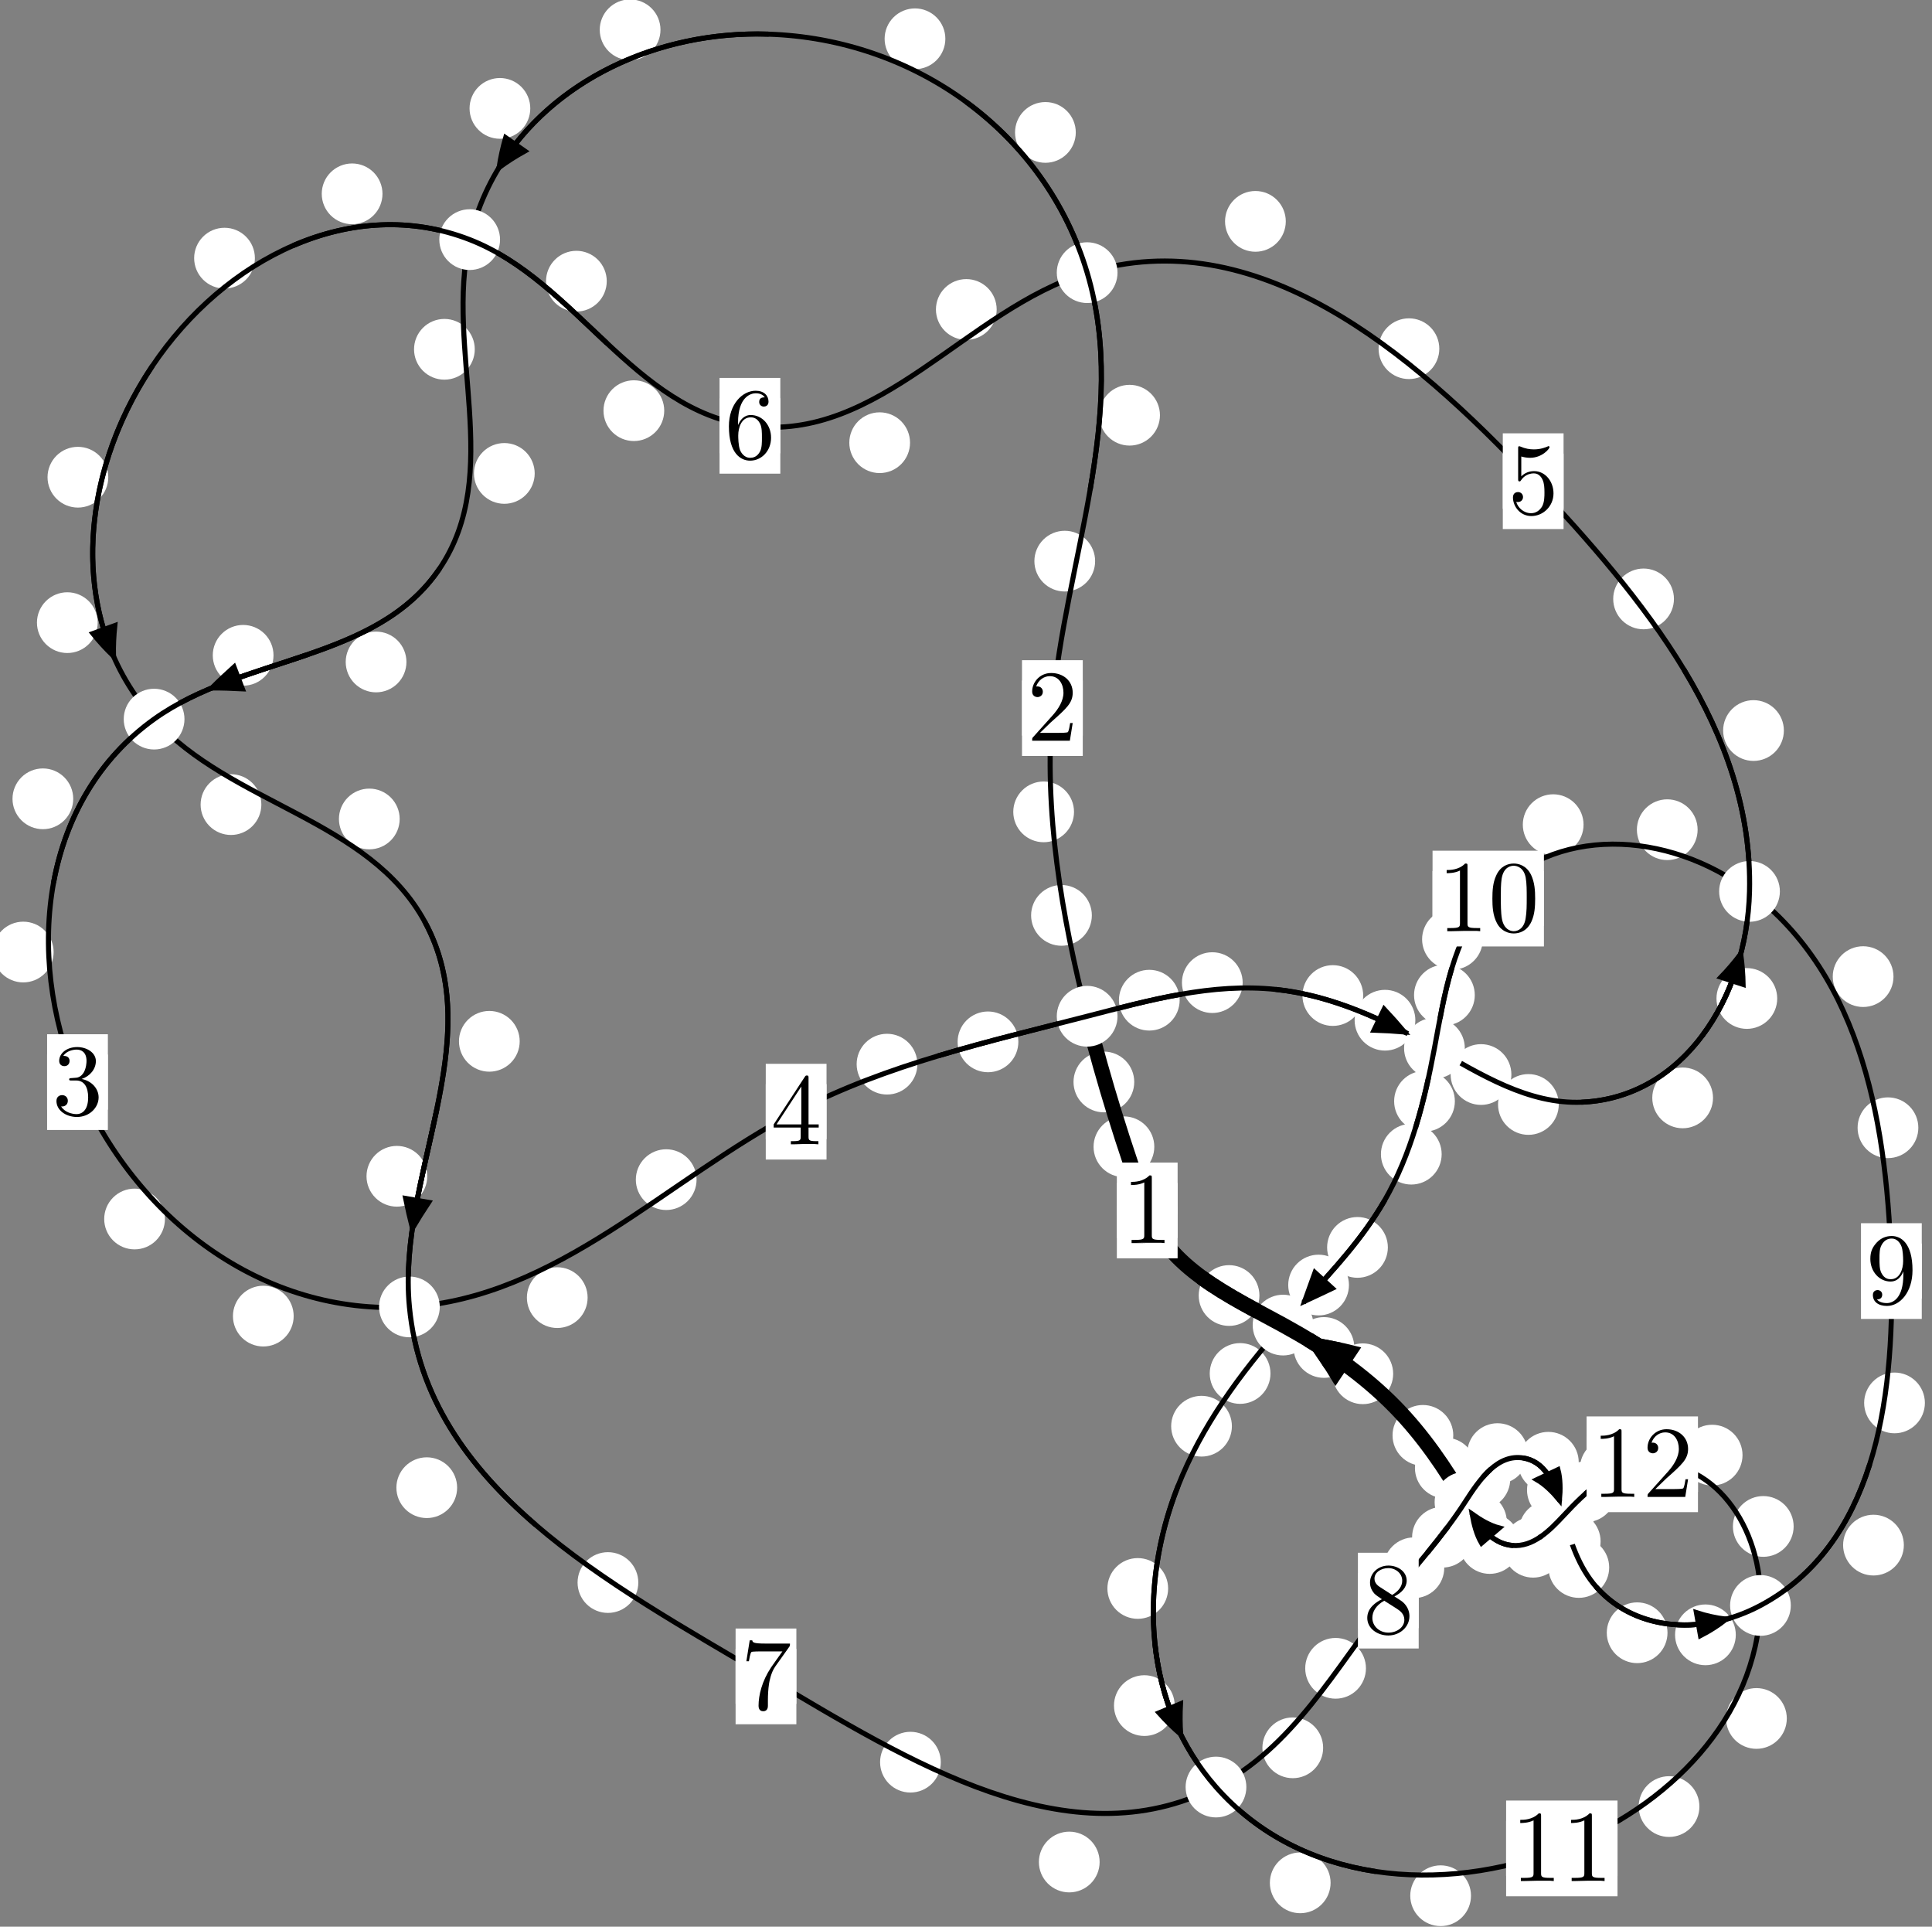 <?xml version="1.0"?>
<!-- Created by MetaPost 1.999 on 2021.07.05:2359 -->
<svg version="1.1" xmlns="http://www.w3.org/2000/svg" xmlns:xlink="http://www.w3.org/1999/xlink" width="190.152" height="189.588" viewBox="0 0 190.152 189.588">
<rect x="0" y="0" width="190.152" height="189.588" fill="#808080" stroke="none"/>
<!-- Original BoundingBox: -107.700745 -89.530624 82.451614 100.057770 -->
  <defs>
    <g transform="scale(0.01,0.01)" id="GLYPHcmr10_48">
      <path style="fill-rule: evenodd;" d="M460 -320C460 -400,455 -480,420 -554C374 -650,292 -666,250 -666C190 -666,117 -640,76 -547C44 -478,39 -400,39 -320C39 -245,43 -155,84 -79C127 2,200 22,249 22C303 22,379 1,423 -94C455 -163,460 -241,460 -320M249 -0C210 -0,151 -25,133 -121C122 -181,122 -273,122 -332C122 -396,122 -462,130 -516C149 -635,224 -644,249 -644C282 -644,348 -626,367 -527C377 -471,377 -395,377 -332C377 -257,377 -189,366 -125C351 -30,294 -0,249 -0"></path>
    </g>
    <g transform="scale(0.01,0.01)" id="GLYPHcmr10_49">
      <path style="fill-rule: evenodd;" d="M294 -640C294 -664,294 -666,271 -666C209 -602,121 -602,89 -602L89 -571C109 -571,168 -571,220 -597L220 -79C220 -43,217 -31,127 -31L95 -31L95 -0L257 -0L130 -3L217 -3L257 -3L297 -3L384 -3L419 -0L419 -31L387 -31C297 -31,294 -42,294 -79"></path>
    </g>
    <g transform="scale(0.01,0.01)" id="GLYPHcmr10_50">
      <path style="fill-rule: evenodd;" d="M127 -77L233 -180C389 -318,449 -372,449 -472C449 -586,359 -666,237 -666C124 -666,50 -574,50 -485C50 -429,100 -429,103 -429C120 -429,155 -441,155 -482C155 -508,137 -534,102 -534C94 -534,92 -534,89 -533C112 -598,166 -635,224 -635C315 -635,358 -554,358 -472C358 -392,308 -313,253 -251L61 -37C50 -26,50 -24,50 -0L421 -0L449 -174L424 -174C419 -144,412 -100,402 -85C395 -77,329 -77,307 -77"></path>
    </g>
    <g transform="scale(0.01,0.01)" id="GLYPHcmr10_51">
      <path style="fill-rule: evenodd;" d="M290 -352C372 -379,430 -449,430 -528C430 -610,342 -666,246 -666C145 -666,69 -606,69 -530C69 -497,91 -478,120 -478C151 -478,171 -500,171 -529C171 -579,124 -579,109 -579C140 -628,206 -641,242 -641C283 -641,338 -619,338 -529C338 -517,336 -459,310 -415C280 -367,246 -364,221 -363C213 -362,189 -360,182 -360C174 -359,167 -358,167 -348C167 -337,174 -337,191 -337L235 -337C317 -337,354 -269,354 -171C354 -35,285 -6,241 -6C198 -6,123 -23,88 -82C123 -77,154 -99,154 -137C154 -173,127 -193,98 -193C74 -193,42 -179,42 -135C42 -44,135 22,244 22C366 22,457 -69,457 -171C457 -253,394 -331,290 -352"></path>
    </g>
    <g transform="scale(0.01,0.01)" id="GLYPHcmr10_52">
      <path style="fill-rule: evenodd;" d="M294 -165L294 -78C294 -42,292 -31,218 -31L197 -31L197 -0L332 -0L238 -3L290 -3L332 -3L374 -3L427 -3L468 -0L468 -31L447 -31C373 -31,371 -42,371 -78L371 -165L471 -165L471 -196L371 -196L371 -651C371 -671,371 -677,355 -677C346 -677,343 -677,335 -665L28 -196L28 -165M300 -196L56 -196L300 -569"></path>
    </g>
    <g transform="scale(0.01,0.01)" id="GLYPHcmr10_53">
      <path style="fill-rule: evenodd;" d="M449 -201C449 -320,367 -420,259 -420C211 -420,168 -404,132 -369L132 -564C152 -558,185 -551,217 -551C340 -551,410 -642,410 -655C410 -661,407 -666,400 -666C399 -666,397 -666,392 -663C372 -654,323 -634,256 -634C216 -634,170 -641,123 -662C115 -665,113 -665,111 -665C101 -665,101 -657,101 -641L101 -345C101 -327,101 -319,115 -319C122 -319,124 -322,128 -328C139 -344,176 -398,257 -398C309 -398,334 -352,342 -334C358 -297,360 -258,360 -208C360 -173,360 -113,336 -71C312 -32,275 -6,229 -6C156 -6,99 -59,82 -118C85 -117,88 -116,99 -116C132 -116,149 -141,149 -165C149 -189,132 -214,99 -214C85 -214,50 -207,50 -161C50 -75,119 22,231 22C347 22,449 -74,449 -201"></path>
    </g>
    <g transform="scale(0.01,0.01)" id="GLYPHcmr10_54">
      <path style="fill-rule: evenodd;" d="M132 -328L132 -352C132 -605,256 -641,307 -641C331 -641,373 -635,395 -601C380 -601,340 -601,340 -556C340 -525,364 -510,386 -510C402 -510,432 -519,432 -558C432 -618,388 -666,305 -666C177 -666,42 -537,42 -316C42 -49,158 22,251 22C362 22,457 -72,457 -204C457 -331,368 -427,257 -427C189 -427,152 -376,132 -328M251 -6C188 -6,158 -66,152 -81C134 -128,134 -208,134 -226C134 -304,166 -404,256 -404C272 -404,318 -404,349 -342C367 -305,367 -254,367 -205C367 -157,367 -107,350 -71C320 -11,274 -6,251 -6"></path>
    </g>
    <g transform="scale(0.01,0.01)" id="GLYPHcmr10_55">
      <path style="fill-rule: evenodd;" d="M476 -609C485 -621,485 -623,485 -644L242 -644C120 -644,118 -657,114 -676L89 -676L56 -470L81 -470C84 -486,93 -549,106 -561C113 -567,191 -567,204 -567L411 -567C400 -551,321 -442,299 -409C209 -274,176 -135,176 -33C176 -23,176 22,222 22C268 22,268 -23,268 -33L268 -84C268 -139,271 -194,279 -248C283 -271,297 -357,341 -419"></path>
    </g>
    <g transform="scale(0.01,0.01)" id="GLYPHcmr10_56">
      <path style="fill-rule: evenodd;" d="M163 -457C117 -487,113 -521,113 -538C113 -599,178 -641,249 -641C322 -641,386 -589,386 -517C386 -460,347 -412,287 -377M309 -362C381 -399,430 -451,430 -517C430 -609,341 -666,250 -666C150 -666,69 -592,69 -499C69 -481,71 -436,113 -389C124 -377,161 -352,186 -335C128 -306,42 -250,42 -151C42 -45,144 22,249 22C362 22,457 -61,457 -168C457 -204,446 -249,408 -291C389 -312,373 -322,309 -362M209 -320L332 -242C360 -223,407 -193,407 -132C407 -58,332 -6,250 -6C164 -6,92 -68,92 -151C92 -209,124 -273,209 -320"></path>
    </g>
    <g transform="scale(0.01,0.01)" id="GLYPHcmr10_57">
      <path style="fill-rule: evenodd;" d="M367 -318L367 -286C367 -52,263 -6,205 -6C188 -6,134 -8,107 -42C151 -42,159 -71,159 -88C159 -119,135 -134,113 -134C97 -134,67 -125,67 -86C67 -19,121 22,206 22C335 22,457 -114,457 -329C457 -598,342 -666,253 -666C198 -666,149 -648,106 -603C65 -558,42 -516,42 -441C42 -316,130 -218,242 -218C303 -218,344 -260,367 -318M243 -241C227 -241,181 -241,150 -304C132 -341,132 -391,132 -440C132 -494,132 -541,153 -578C180 -628,218 -641,253 -641C299 -641,332 -607,349 -562C361 -530,365 -467,365 -421C365 -338,331 -241,243 -241"></path>
    </g>
  </defs>
  <path d="M113.609 112.844C113.609 112.052,113.294 111.292,112.733 110.731C112.173 110.171,111.413 109.856,110.62 109.856C109.827 109.856,109.067 110.171,108.507 110.731C107.946 111.292,107.631 112.052,107.631 112.844C107.631 113.637,107.946 114.397,108.507 114.958C109.067 115.518,109.827 115.833,110.62 115.833C111.413 115.833,112.173 115.518,112.733 114.958C113.294 114.397,113.609 113.637,113.609 112.844Z" style="fill: rgb(100%,100%,100%);stroke: none;"></path>
  <path d="M115.902 119.11C115.902 118.318,115.587 117.557,115.027 116.997C114.466 116.436,113.706 116.121,112.914 116.121C112.121 116.121,111.361 116.436,110.8 116.997C110.24 117.557,109.925 118.318,109.925 119.11C109.925 119.903,110.24 120.663,110.8 121.224C111.361 121.784,112.121 122.099,112.914 122.099C113.706 122.099,114.466 121.784,115.027 121.224C115.587 120.663,115.902 119.903,115.902 119.11Z" style="fill: rgb(100%,100%,100%);stroke: none;"></path>
  <path d="M107.462 90.075C107.462 89.282,107.147 88.522,106.586 87.962C106.026 87.401,105.266 87.086,104.473 87.086C103.68 87.086,102.92 87.401,102.36 87.962C101.799 88.522,101.484 89.282,101.484 90.075C101.484 90.868,101.799 91.628,102.36 92.188C102.92 92.749,103.68 93.064,104.473 93.064C105.266 93.064,106.026 92.749,106.586 92.188C107.147 91.628,107.462 90.868,107.462 90.075Z" style="fill: rgb(100%,100%,100%);stroke: none;"></path>
  <path d="M111.635 106.466C111.635 105.673,111.32 104.913,110.76 104.353C110.199 103.792,109.439 103.477,108.646 103.477C107.854 103.477,107.093 103.792,106.533 104.353C105.972 104.913,105.658 105.673,105.658 106.466C105.658 107.259,105.972 108.019,106.533 108.579C107.093 109.14,107.854 109.455,108.646 109.455C109.439 109.455,110.199 109.14,110.76 108.579C111.32 108.019,111.635 107.259,111.635 106.466Z" style="fill: rgb(100%,100%,100%);stroke: none;"></path>
  <path d="M107.785 55.216C107.785 54.424,107.47 53.664,106.91 53.103C106.349 52.543,105.589 52.228,104.796 52.228C104.004 52.228,103.243 52.543,102.683 53.103C102.122 53.664,101.807 54.424,101.807 55.216C101.807 56.009,102.122 56.769,102.683 57.33C103.243 57.89,104.004 58.205,104.796 58.205C105.589 58.205,106.349 57.89,106.91 57.33C107.47 56.769,107.785 56.009,107.785 55.216Z" style="fill: rgb(100%,100%,100%);stroke: none;"></path>
  <path d="M105.707 79.889C105.707 79.096,105.392 78.336,104.831 77.775C104.271 77.215,103.511 76.9,102.718 76.9C101.925 76.9,101.165 77.215,100.605 77.775C100.044 78.336,99.729 79.096,99.729 79.889C99.729 80.681,100.044 81.441,100.605 82.002C101.165 82.562,101.925 82.877,102.718 82.877C103.511 82.877,104.271 82.562,104.831 82.002C105.392 81.441,105.707 80.681,105.707 79.889Z" style="fill: rgb(100%,100%,100%);stroke: none;"></path>
  <path d="M105.881 13.03C105.881 12.238,105.566 11.478,105.005 10.917C104.445 10.357,103.685 10.042,102.892 10.042C102.099 10.042,101.339 10.357,100.779 10.917C100.218 11.478,99.903 12.238,99.903 13.03C99.903 13.823,100.218 14.583,100.779 15.144C101.339 15.704,102.099 16.019,102.892 16.019C103.685 16.019,104.445 15.704,105.005 15.144C105.566 14.583,105.881 13.823,105.881 13.03Z" style="fill: rgb(100%,100%,100%);stroke: none;"></path>
  <path d="M114.165 40.857C114.165 40.064,113.85 39.304,113.289 38.744C112.729 38.183,111.969 37.868,111.176 37.868C110.383 37.868,109.623 38.183,109.063 38.744C108.502 39.304,108.187 40.064,108.187 40.857C108.187 41.65,108.502 42.41,109.063 42.97C109.623 43.531,110.383 43.846,111.176 43.846C111.969 43.846,112.729 43.531,113.289 42.97C113.85 42.41,114.165 41.65,114.165 40.857Z" style="fill: rgb(100%,100%,100%);stroke: none;"></path>
  <path d="M65.006 2.931C65.006 2.138,64.691 1.378,64.13 0.818C63.57 0.257,62.81 -0.058,62.017 -0.058C61.224 -0.058,60.464 0.257,59.904 0.818C59.343 1.378,59.028 2.138,59.028 2.931C59.028 3.724,59.343 4.484,59.904 5.044C60.464 5.605,61.224 5.92,62.017 5.92C62.81 5.92,63.57 5.605,64.13 5.044C64.691 4.484,65.006 3.724,65.006 2.931Z" style="fill: rgb(100%,100%,100%);stroke: none;"></path>
  <path d="M93.044 3.817C93.044 3.024,92.729 2.264,92.169 1.704C91.608 1.143,90.848 0.828,90.056 0.828C89.263 0.828,88.503 1.143,87.942 1.704C87.382 2.264,87.067 3.024,87.067 3.817C87.067 4.61,87.382 5.37,87.942 5.93C88.503 6.491,89.263 6.806,90.056 6.806C90.848 6.806,91.608 6.491,92.169 5.93C92.729 5.37,93.044 4.61,93.044 3.817Z" style="fill: rgb(100%,100%,100%);stroke: none;"></path>
  <path d="M46.728 34.372C46.728 33.579,46.413 32.819,45.853 32.258C45.292 31.698,44.532 31.383,43.739 31.383C42.947 31.383,42.187 31.698,41.626 32.258C41.066 32.819,40.751 33.579,40.751 34.372C40.751 35.164,41.066 35.925,41.626 36.485C42.187 37.046,42.947 37.36,43.739 37.36C44.532 37.36,45.292 37.046,45.853 36.485C46.413 35.925,46.728 35.164,46.728 34.372Z" style="fill: rgb(100%,100%,100%);stroke: none;"></path>
  <path d="M52.192 10.666C52.192 9.874,51.877 9.114,51.317 8.553C50.756 7.993,49.996 7.678,49.203 7.678C48.411 7.678,47.651 7.993,47.09 8.553C46.53 9.114,46.215 9.874,46.215 10.666C46.215 11.459,46.53 12.219,47.09 12.78C47.651 13.34,48.411 13.655,49.203 13.655C49.996 13.655,50.756 13.34,51.317 12.78C51.877 12.219,52.192 11.459,52.192 10.666Z" style="fill: rgb(100%,100%,100%);stroke: none;"></path>
  <path d="M40.003 65.138C40.003 64.346,39.688 63.586,39.128 63.025C38.567 62.465,37.807 62.15,37.015 62.15C36.222 62.15,35.462 62.465,34.901 63.025C34.341 63.586,34.026 64.346,34.026 65.138C34.026 65.931,34.341 66.691,34.901 67.252C35.462 67.812,36.222 68.127,37.015 68.127C37.807 68.127,38.567 67.812,39.128 67.252C39.688 66.691,40.003 65.931,40.003 65.138Z" style="fill: rgb(100%,100%,100%);stroke: none;"></path>
  <path d="M52.626 46.586C52.626 45.793,52.311 45.033,51.75 44.473C51.19 43.912,50.43 43.597,49.637 43.597C48.844 43.597,48.084 43.912,47.524 44.473C46.963 45.033,46.648 45.793,46.648 46.586C46.648 47.379,46.963 48.139,47.524 48.699C48.084 49.26,48.844 49.575,49.637 49.575C50.43 49.575,51.19 49.26,51.75 48.699C52.311 48.139,52.626 47.379,52.626 46.586Z" style="fill: rgb(100%,100%,100%);stroke: none;"></path>
  <path d="M7.208 78.604C7.208 77.811,6.893 77.051,6.333 76.491C5.772 75.93,5.012 75.615,4.219 75.615C3.427 75.615,2.667 75.93,2.106 76.491C1.546 77.051,1.231 77.811,1.231 78.604C1.231 79.397,1.546 80.157,2.106 80.717C2.667 81.278,3.427 81.593,4.219 81.593C5.012 81.593,5.772 81.278,6.333 80.717C6.893 80.157,7.208 79.397,7.208 78.604Z" style="fill: rgb(100%,100%,100%);stroke: none;"></path>
  <path d="M26.919 64.485C26.919 63.692,26.604 62.932,26.044 62.372C25.483 61.811,24.723 61.496,23.93 61.496C23.138 61.496,22.377 61.811,21.817 62.372C21.256 62.932,20.942 63.692,20.942 64.485C20.942 65.278,21.256 66.038,21.817 66.598C22.377 67.159,23.138 67.474,23.93 67.474C24.723 67.474,25.483 67.159,26.044 66.598C26.604 66.038,26.919 65.278,26.919 64.485Z" style="fill: rgb(100%,100%,100%);stroke: none;"></path>
  <path d="M16.234 119.952C16.234 119.159,15.919 118.399,15.359 117.838C14.798 117.278,14.038 116.963,13.245 116.963C12.453 116.963,11.692 117.278,11.132 117.838C10.571 118.399,10.256 119.159,10.256 119.952C10.256 120.744,10.571 121.505,11.132 122.065C11.692 122.626,12.453 122.941,13.245 122.941C14.038 122.941,14.798 122.626,15.359 122.065C15.919 121.505,16.234 120.744,16.234 119.952Z" style="fill: rgb(100%,100%,100%);stroke: none;"></path>
  <path d="M5.277 93.682C5.277 92.89,4.962 92.129,4.401 91.569C3.841 91.008,3.081 90.694,2.288 90.694C1.495 90.694,0.735 91.008,0.175 91.569C-0.386 92.129,-0.701 92.89,-0.701 93.682C-0.701 94.475,-0.386 95.235,0.175 95.796C0.735 96.356,1.495 96.671,2.288 96.671C3.081 96.671,3.841 96.356,4.401 95.796C4.962 95.235,5.277 94.475,5.277 93.682Z" style="fill: rgb(100%,100%,100%);stroke: none;"></path>
  <path d="M57.835 127.688C57.835 126.895,57.52 126.135,56.96 125.575C56.399 125.014,55.639 124.699,54.846 124.699C54.054 124.699,53.293 125.014,52.733 125.575C52.172 126.135,51.858 126.895,51.858 127.688C51.858 128.481,52.172 129.241,52.733 129.801C53.293 130.362,54.054 130.677,54.846 130.677C55.639 130.677,56.399 130.362,56.96 129.801C57.52 129.241,57.835 128.481,57.835 127.688Z" style="fill: rgb(100%,100%,100%);stroke: none;"></path>
  <path d="M28.904 129.507C28.904 128.714,28.589 127.954,28.029 127.394C27.469 126.833,26.708 126.518,25.916 126.518C25.123 126.518,24.363 126.833,23.802 127.394C23.242 127.954,22.927 128.714,22.927 129.507C22.927 130.3,23.242 131.06,23.802 131.62C24.363 132.181,25.123 132.496,25.916 132.496C26.708 132.496,27.469 132.181,28.029 131.62C28.589 131.06,28.904 130.3,28.904 129.507Z" style="fill: rgb(100%,100%,100%);stroke: none;"></path>
  <path d="M90.291 104.715C90.291 103.922,89.976 103.162,89.416 102.602C88.855 102.041,88.095 101.726,87.302 101.726C86.51 101.726,85.75 102.041,85.189 102.602C84.629 103.162,84.314 103.922,84.314 104.715C84.314 105.508,84.629 106.268,85.189 106.828C85.75 107.389,86.51 107.704,87.302 107.704C88.095 107.704,88.855 107.389,89.416 106.828C89.976 106.268,90.291 105.508,90.291 104.715Z" style="fill: rgb(100%,100%,100%);stroke: none;"></path>
  <path d="M68.558 116.078C68.558 115.286,68.243 114.526,67.682 113.965C67.122 113.405,66.362 113.09,65.569 113.09C64.776 113.09,64.016 113.405,63.456 113.965C62.895 114.526,62.58 115.286,62.58 116.078C62.58 116.871,62.895 117.631,63.456 118.192C64.016 118.752,64.776 119.067,65.569 119.067C66.362 119.067,67.122 118.752,67.682 118.192C68.243 117.631,68.558 116.871,68.558 116.078Z" style="fill: rgb(100%,100%,100%);stroke: none;"></path>
  <path d="M116.105 98.42C116.105 97.627,115.79 96.867,115.23 96.307C114.669 95.746,113.909 95.431,113.116 95.431C112.324 95.431,111.564 95.746,111.003 96.307C110.443 96.867,110.128 97.627,110.128 98.42C110.128 99.213,110.443 99.973,111.003 100.533C111.564 101.094,112.324 101.409,113.116 101.409C113.909 101.409,114.669 101.094,115.23 100.533C115.79 99.973,116.105 99.213,116.105 98.42Z" style="fill: rgb(100%,100%,100%);stroke: none;"></path>
  <path d="M100.229 102.521C100.229 101.729,99.914 100.968,99.353 100.408C98.793 99.847,98.033 99.532,97.24 99.532C96.447 99.532,95.687 99.847,95.126 100.408C94.566 100.968,94.251 101.729,94.251 102.521C94.251 103.314,94.566 104.074,95.126 104.635C95.687 105.195,96.447 105.51,97.24 105.51C98.033 105.51,98.793 105.195,99.353 104.635C99.914 104.074,100.229 103.314,100.229 102.521Z" style="fill: rgb(100%,100%,100%);stroke: none;"></path>
  <path d="M134.169 97.962C134.169 97.17,133.854 96.409,133.293 95.849C132.733 95.288,131.973 94.974,131.18 94.974C130.387 94.974,129.627 95.288,129.067 95.849C128.506 96.409,128.191 97.17,128.191 97.962C128.191 98.755,128.506 99.515,129.067 100.076C129.627 100.636,130.387 100.951,131.18 100.951C131.973 100.951,132.733 100.636,133.293 100.076C133.854 99.515,134.169 98.755,134.169 97.962Z" style="fill: rgb(100%,100%,100%);stroke: none;"></path>
  <path d="M122.306 96.691C122.306 95.899,121.991 95.139,121.431 94.578C120.87 94.018,120.11 93.703,119.317 93.703C118.525 93.703,117.764 94.018,117.204 94.578C116.644 95.139,116.329 95.899,116.329 96.691C116.329 97.484,116.644 98.244,117.204 98.805C117.764 99.365,118.525 99.68,119.317 99.68C120.11 99.68,120.87 99.365,121.431 98.805C121.991 98.244,122.306 97.484,122.306 96.691Z" style="fill: rgb(100%,100%,100%);stroke: none;"></path>
  <path d="M148.754 105.736C148.754 104.943,148.439 104.183,147.878 103.622C147.318 103.062,146.558 102.747,145.765 102.747C144.972 102.747,144.212 103.062,143.652 103.622C143.091 104.183,142.776 104.943,142.776 105.736C142.776 106.528,143.091 107.289,143.652 107.849C144.212 108.41,144.972 108.724,145.765 108.724C146.558 108.724,147.318 108.41,147.878 107.849C148.439 107.289,148.754 106.528,148.754 105.736Z" style="fill: rgb(100%,100%,100%);stroke: none;"></path>
  <path d="M139.302 100.391C139.302 99.598,138.987 98.838,138.427 98.277C137.866 97.717,137.106 97.402,136.313 97.402C135.521 97.402,134.761 97.717,134.2 98.277C133.64 98.838,133.325 99.598,133.325 100.391C133.325 101.183,133.64 101.944,134.2 102.504C134.761 103.064,135.521 103.379,136.313 103.379C137.106 103.379,137.866 103.064,138.427 102.504C138.987 101.944,139.302 101.183,139.302 100.391Z" style="fill: rgb(100%,100%,100%);stroke: none;"></path>
  <path d="M168.599 108.034C168.599 107.241,168.284 106.481,167.724 105.921C167.163 105.36,166.403 105.045,165.611 105.045C164.818 105.045,164.058 105.36,163.497 105.921C162.937 106.481,162.622 107.241,162.622 108.034C162.622 108.827,162.937 109.587,163.497 110.147C164.058 110.708,164.818 111.023,165.611 111.023C166.403 111.023,167.163 110.708,167.724 110.147C168.284 109.587,168.599 108.827,168.599 108.034Z" style="fill: rgb(100%,100%,100%);stroke: none;"></path>
  <path d="M153.417 108.681C153.417 107.888,153.103 107.128,152.542 106.568C151.982 106.007,151.221 105.692,150.429 105.692C149.636 105.692,148.876 106.007,148.315 106.568C147.755 107.128,147.44 107.888,147.44 108.681C147.44 109.474,147.755 110.234,148.315 110.794C148.876 111.355,149.636 111.67,150.429 111.67C151.221 111.67,151.982 111.355,152.542 110.794C153.103 110.234,153.417 109.474,153.417 108.681Z" style="fill: rgb(100%,100%,100%);stroke: none;"></path>
  <path d="M175.573 71.886C175.573 71.093,175.258 70.333,174.697 69.773C174.137 69.212,173.377 68.897,172.584 68.897C171.791 68.897,171.031 69.212,170.471 69.773C169.91 70.333,169.595 71.093,169.595 71.886C169.595 72.679,169.91 73.439,170.471 73.999C171.031 74.56,171.791 74.875,172.584 74.875C173.377 74.875,174.137 74.56,174.697 73.999C175.258 73.439,175.573 72.679,175.573 71.886Z" style="fill: rgb(100%,100%,100%);stroke: none;"></path>
  <path d="M174.918 98.252C174.918 97.459,174.603 96.699,174.042 96.139C173.482 95.578,172.722 95.263,171.929 95.263C171.136 95.263,170.376 95.578,169.816 96.139C169.255 96.699,168.94 97.459,168.94 98.252C168.94 99.045,169.255 99.805,169.816 100.365C170.376 100.926,171.136 101.241,171.929 101.241C172.722 101.241,173.482 100.926,174.042 100.365C174.603 99.805,174.918 99.045,174.918 98.252Z" style="fill: rgb(100%,100%,100%);stroke: none;"></path>
  <path d="M141.66 34.312C141.66 33.52,141.346 32.76,140.785 32.199C140.225 31.639,139.464 31.324,138.672 31.324C137.879 31.324,137.119 31.639,136.558 32.199C135.998 32.76,135.683 33.52,135.683 34.312C135.683 35.105,135.998 35.865,136.558 36.426C137.119 36.986,137.879 37.301,138.672 37.301C139.464 37.301,140.225 36.986,140.785 36.426C141.346 35.865,141.66 35.105,141.66 34.312Z" style="fill: rgb(100%,100%,100%);stroke: none;"></path>
  <path d="M164.753 58.935C164.753 58.142,164.438 57.382,163.878 56.822C163.317 56.261,162.557 55.946,161.765 55.946C160.972 55.946,160.212 56.261,159.651 56.822C159.091 57.382,158.776 58.142,158.776 58.935C158.776 59.728,159.091 60.488,159.651 61.048C160.212 61.609,160.972 61.924,161.765 61.924C162.557 61.924,163.317 61.609,163.878 61.048C164.438 60.488,164.753 59.728,164.753 58.935Z" style="fill: rgb(100%,100%,100%);stroke: none;"></path>
  <path d="M98.095 30.453C98.095 29.66,97.78 28.9,97.219 28.339C96.659 27.779,95.899 27.464,95.106 27.464C94.313 27.464,93.553 27.779,92.993 28.339C92.432 28.9,92.117 29.66,92.117 30.453C92.117 31.245,92.432 32.005,92.993 32.566C93.553 33.126,94.313 33.441,95.106 33.441C95.899 33.441,96.659 33.126,97.219 32.566C97.78 32.005,98.095 31.245,98.095 30.453Z" style="fill: rgb(100%,100%,100%);stroke: none;"></path>
  <path d="M126.55 21.783C126.55 20.991,126.235 20.23,125.674 19.67C125.114 19.109,124.354 18.794,123.561 18.794C122.768 18.794,122.008 19.109,121.448 19.67C120.887 20.23,120.572 20.991,120.572 21.783C120.572 22.576,120.887 23.336,121.448 23.897C122.008 24.457,122.768 24.772,123.561 24.772C124.354 24.772,125.114 24.457,125.674 23.897C126.235 23.336,126.55 22.576,126.55 21.783Z" style="fill: rgb(100%,100%,100%);stroke: none;"></path>
  <path d="M65.375 40.411C65.375 39.618,65.06 38.858,64.499 38.297C63.939 37.737,63.179 37.422,62.386 37.422C61.593 37.422,60.833 37.737,60.273 38.297C59.712 38.858,59.397 39.618,59.397 40.411C59.397 41.203,59.712 41.964,60.273 42.524C60.833 43.085,61.593 43.399,62.386 43.399C63.179 43.399,63.939 43.085,64.499 42.524C65.06 41.964,65.375 41.203,65.375 40.411Z" style="fill: rgb(100%,100%,100%);stroke: none;"></path>
  <path d="M89.568 43.563C89.568 42.77,89.253 42.01,88.693 41.449C88.132 40.889,87.372 40.574,86.579 40.574C85.787 40.574,85.027 40.889,84.466 41.449C83.906 42.01,83.591 42.77,83.591 43.563C83.591 44.355,83.906 45.115,84.466 45.676C85.027 46.236,85.787 46.551,86.579 46.551C87.372 46.551,88.132 46.236,88.693 45.676C89.253 45.115,89.568 44.355,89.568 43.563Z" style="fill: rgb(100%,100%,100%);stroke: none;"></path>
  <path d="M37.645 19.073C37.645 18.281,37.33 17.521,36.769 16.96C36.209 16.4,35.448 16.085,34.656 16.085C33.863 16.085,33.103 16.4,32.542 16.96C31.982 17.521,31.667 18.281,31.667 19.073C31.667 19.866,31.982 20.626,32.542 21.187C33.103 21.747,33.863 22.062,34.656 22.062C35.448 22.062,36.209 21.747,36.769 21.187C37.33 20.626,37.645 19.866,37.645 19.073Z" style="fill: rgb(100%,100%,100%);stroke: none;"></path>
  <path d="M59.718 27.669C59.718 26.876,59.403 26.116,58.843 25.556C58.282 24.995,57.522 24.68,56.729 24.68C55.937 24.68,55.176 24.995,54.616 25.556C54.056 26.116,53.741 26.876,53.741 27.669C53.741 28.462,54.056 29.222,54.616 29.782C55.176 30.343,55.937 30.658,56.729 30.658C57.522 30.658,58.282 30.343,58.843 29.782C59.403 29.222,59.718 28.462,59.718 27.669Z" style="fill: rgb(100%,100%,100%);stroke: none;"></path>
  <path d="M10.657 46.958C10.657 46.165,10.342 45.405,9.781 44.844C9.221 44.284,8.461 43.969,7.668 43.969C6.875 43.969,6.115 44.284,5.555 44.844C4.994 45.405,4.679 46.165,4.679 46.958C4.679 47.75,4.994 48.511,5.555 49.071C6.115 49.632,6.875 49.947,7.668 49.947C8.461 49.947,9.221 49.632,9.781 49.071C10.342 48.511,10.657 47.75,10.657 46.958Z" style="fill: rgb(100%,100%,100%);stroke: none;"></path>
  <path d="M25.087 25.401C25.087 24.609,24.772 23.849,24.211 23.288C23.651 22.728,22.891 22.413,22.098 22.413C21.305 22.413,20.545 22.728,19.985 23.288C19.424 23.849,19.109 24.609,19.109 25.401C19.109 26.194,19.424 26.954,19.985 27.515C20.545 28.075,21.305 28.39,22.098 28.39C22.891 28.39,23.651 28.075,24.211 27.515C24.772 26.954,25.087 26.194,25.087 25.401Z" style="fill: rgb(100%,100%,100%);stroke: none;"></path>
  <path d="M25.723 79.173C25.723 78.381,25.408 77.62,24.847 77.06C24.287 76.499,23.527 76.185,22.734 76.185C21.941 76.185,21.181 76.499,20.621 77.06C20.06 77.62,19.745 78.381,19.745 79.173C19.745 79.966,20.06 80.726,20.621 81.287C21.181 81.847,21.941 82.162,22.734 82.162C23.527 82.162,24.287 81.847,24.847 81.287C25.408 80.726,25.723 79.966,25.723 79.173Z" style="fill: rgb(100%,100%,100%);stroke: none;"></path>
  <path d="M9.615 61.269C9.615 60.476,9.3 59.716,8.739 59.156C8.179 58.595,7.419 58.28,6.626 58.28C5.833 58.28,5.073 58.595,4.513 59.156C3.952 59.716,3.637 60.476,3.637 61.269C3.637 62.062,3.952 62.822,4.513 63.382C5.073 63.943,5.833 64.258,6.626 64.258C7.419 64.258,8.179 63.943,8.739 63.382C9.3 62.822,9.615 62.062,9.615 61.269Z" style="fill: rgb(100%,100%,100%);stroke: none;"></path>
  <path d="M51.15 102.466C51.15 101.674,50.835 100.914,50.275 100.353C49.714 99.793,48.954 99.478,48.161 99.478C47.369 99.478,46.609 99.793,46.048 100.353C45.488 100.914,45.173 101.674,45.173 102.466C45.173 103.259,45.488 104.019,46.048 104.58C46.609 105.14,47.369 105.455,48.161 105.455C48.954 105.455,49.714 105.14,50.275 104.58C50.835 104.019,51.15 103.259,51.15 102.466Z" style="fill: rgb(100%,100%,100%);stroke: none;"></path>
  <path d="M39.337 80.589C39.337 79.796,39.022 79.036,38.461 78.475C37.901 77.915,37.141 77.6,36.348 77.6C35.555 77.6,34.795 77.915,34.235 78.475C33.674 79.036,33.359 79.796,33.359 80.589C33.359 81.381,33.674 82.142,34.235 82.702C34.795 83.263,35.555 83.577,36.348 83.577C37.141 83.577,37.901 83.263,38.461 82.702C39.022 82.142,39.337 81.381,39.337 80.589Z" style="fill: rgb(100%,100%,100%);stroke: none;"></path>
  <path d="M44.992 146.391C44.992 145.598,44.677 144.838,44.117 144.277C43.556 143.717,42.796 143.402,42.003 143.402C41.211 143.402,40.45 143.717,39.89 144.277C39.329 144.838,39.014 145.598,39.014 146.391C39.014 147.183,39.329 147.944,39.89 148.504C40.45 149.064,41.211 149.379,42.003 149.379C42.796 149.379,43.556 149.064,44.117 148.504C44.677 147.944,44.992 147.183,44.992 146.391Z" style="fill: rgb(100%,100%,100%);stroke: none;"></path>
  <path d="M42.05 115.747C42.05 114.955,41.735 114.195,41.175 113.634C40.614 113.074,39.854 112.759,39.061 112.759C38.269 112.759,37.509 113.074,36.948 113.634C36.388 114.195,36.073 114.955,36.073 115.747C36.073 116.54,36.388 117.3,36.948 117.861C37.509 118.421,38.269 118.736,39.061 118.736C39.854 118.736,40.614 118.421,41.175 117.861C41.735 117.3,42.05 116.54,42.05 115.747Z" style="fill: rgb(100%,100%,100%);stroke: none;"></path>
  <path d="M92.597 173.4C92.597 172.608,92.282 171.848,91.722 171.287C91.161 170.727,90.401 170.412,89.608 170.412C88.816 170.412,88.056 170.727,87.495 171.287C86.935 171.848,86.62 172.608,86.62 173.4C86.62 174.193,86.935 174.953,87.495 175.514C88.056 176.074,88.816 176.389,89.608 176.389C90.401 176.389,91.161 176.074,91.722 175.514C92.282 174.953,92.597 174.193,92.597 173.4Z" style="fill: rgb(100%,100%,100%);stroke: none;"></path>
  <path d="M62.824 155.725C62.824 154.932,62.509 154.172,61.948 153.611C61.388 153.051,60.628 152.736,59.835 152.736C59.042 152.736,58.282 153.051,57.722 153.611C57.161 154.172,56.846 154.932,56.846 155.725C56.846 156.517,57.161 157.277,57.722 157.838C58.282 158.398,59.042 158.713,59.835 158.713C60.628 158.713,61.388 158.398,61.948 157.838C62.509 157.277,62.824 156.517,62.824 155.725Z" style="fill: rgb(100%,100%,100%);stroke: none;"></path>
  <path d="M130.227 171.987C130.227 171.194,129.912 170.434,129.351 169.874C128.791 169.313,128.031 168.998,127.238 168.998C126.445 168.998,125.685 169.313,125.125 169.874C124.564 170.434,124.249 171.194,124.249 171.987C124.249 172.78,124.564 173.54,125.125 174.1C125.685 174.661,126.445 174.976,127.238 174.976C128.031 174.976,128.791 174.661,129.351 174.1C129.912 173.54,130.227 172.78,130.227 171.987Z" style="fill: rgb(100%,100%,100%);stroke: none;"></path>
  <path d="M108.228 183.226C108.228 182.433,107.913 181.673,107.353 181.112C106.792 180.552,106.032 180.237,105.239 180.237C104.447 180.237,103.686 180.552,103.126 181.112C102.565 181.673,102.25 182.433,102.25 183.226C102.25 184.018,102.565 184.779,103.126 185.339C103.686 185.899,104.447 186.214,105.239 186.214C106.032 186.214,106.792 185.899,107.353 185.339C107.913 184.779,108.228 184.018,108.228 183.226Z" style="fill: rgb(100%,100%,100%);stroke: none;"></path>
  <path d="M142.147 154.272C142.147 153.479,141.832 152.719,141.272 152.159C140.712 151.598,139.951 151.283,139.159 151.283C138.366 151.283,137.606 151.598,137.045 152.159C136.485 152.719,136.17 153.479,136.17 154.272C136.17 155.065,136.485 155.825,137.045 156.385C137.606 156.946,138.366 157.261,139.159 157.261C139.951 157.261,140.712 156.946,141.272 156.385C141.832 155.825,142.147 155.065,142.147 154.272Z" style="fill: rgb(100%,100%,100%);stroke: none;"></path>
  <path d="M134.44 164.164C134.44 163.372,134.125 162.612,133.565 162.051C133.004 161.491,132.244 161.176,131.451 161.176C130.659 161.176,129.899 161.491,129.338 162.051C128.778 162.612,128.463 163.372,128.463 164.164C128.463 164.957,128.778 165.717,129.338 166.278C129.899 166.838,130.659 167.153,131.451 167.153C132.244 167.153,133.004 166.838,133.565 166.278C134.125 165.717,134.44 164.957,134.44 164.164Z" style="fill: rgb(100%,100%,100%);stroke: none;"></path>
  <path d="M148.642 145.535C148.642 144.743,148.327 143.982,147.767 143.422C147.206 142.861,146.446 142.547,145.654 142.547C144.861 142.547,144.101 142.861,143.54 143.422C142.98 143.982,142.665 144.743,142.665 145.535C142.665 146.328,142.98 147.088,143.54 147.649C144.101 148.209,144.861 148.524,145.654 148.524C146.446 148.524,147.206 148.209,147.767 147.649C148.327 147.088,148.642 146.328,148.642 145.535Z" style="fill: rgb(100%,100%,100%);stroke: none;"></path>
  <path d="M144.96 151.263C144.96 150.471,144.645 149.71,144.084 149.15C143.524 148.589,142.764 148.275,141.971 148.275C141.178 148.275,140.418 148.589,139.858 149.15C139.297 149.71,138.982 150.471,138.982 151.263C138.982 152.056,139.297 152.816,139.858 153.377C140.418 153.937,141.178 154.252,141.971 154.252C142.764 154.252,143.524 153.937,144.084 153.377C144.645 152.816,144.96 152.056,144.96 151.263Z" style="fill: rgb(100%,100%,100%);stroke: none;"></path>
  <path d="M155.382 143.889C155.382 143.097,155.067 142.336,154.506 141.776C153.946 141.215,153.186 140.9,152.393 140.9C151.6 140.9,150.84 141.215,150.28 141.776C149.719 142.336,149.404 143.097,149.404 143.889C149.404 144.682,149.719 145.442,150.28 146.003C150.84 146.563,151.6 146.878,152.393 146.878C153.186 146.878,153.946 146.563,154.506 146.003C155.067 145.442,155.382 144.682,155.382 143.889Z" style="fill: rgb(100%,100%,100%);stroke: none;"></path>
  <path d="M150.381 143.038C150.381 142.245,150.066 141.485,149.506 140.925C148.945 140.364,148.185 140.049,147.392 140.049C146.6 140.049,145.839 140.364,145.279 140.925C144.719 141.485,144.404 142.245,144.404 143.038C144.404 143.831,144.719 144.591,145.279 145.151C145.839 145.712,146.6 146.027,147.392 146.027C148.185 146.027,148.945 145.712,149.506 145.151C150.066 144.591,150.381 143.831,150.381 143.038Z" style="fill: rgb(100%,100%,100%);stroke: none;"></path>
  <path d="M157.535 151.68C157.535 150.887,157.22 150.127,156.66 149.567C156.099 149.006,155.339 148.691,154.546 148.691C153.754 148.691,152.994 149.006,152.433 149.567C151.873 150.127,151.558 150.887,151.558 151.68C151.558 152.473,151.873 153.233,152.433 153.793C152.994 154.354,153.754 154.669,154.546 154.669C155.339 154.669,156.099 154.354,156.66 153.793C157.22 153.233,157.535 152.473,157.535 151.68Z" style="fill: rgb(100%,100%,100%);stroke: none;"></path>
  <path d="M156.269 146.62C156.269 145.828,155.954 145.067,155.394 144.507C154.833 143.947,154.073 143.632,153.28 143.632C152.488 143.632,151.727 143.947,151.167 144.507C150.607 145.067,150.292 145.828,150.292 146.62C150.292 147.413,150.607 148.173,151.167 148.734C151.727 149.294,152.488 149.609,153.28 149.609C154.073 149.609,154.833 149.294,155.394 148.734C155.954 148.173,156.269 147.413,156.269 146.62Z" style="fill: rgb(100%,100%,100%);stroke: none;"></path>
  <path d="M164.12 160.665C164.12 159.872,163.805 159.112,163.245 158.552C162.684 157.991,161.924 157.676,161.132 157.676C160.339 157.676,159.579 157.991,159.018 158.552C158.458 159.112,158.143 159.872,158.143 160.665C158.143 161.458,158.458 162.218,159.018 162.778C159.579 163.339,160.339 163.654,161.132 163.654C161.924 163.654,162.684 163.339,163.245 162.778C163.805 162.218,164.12 161.458,164.12 160.665Z" style="fill: rgb(100%,100%,100%);stroke: none;"></path>
  <path d="M158.38 154.241C158.38 153.448,158.065 152.688,157.504 152.128C156.944 151.567,156.184 151.252,155.391 151.252C154.598 151.252,153.838 151.567,153.278 152.128C152.717 152.688,152.402 153.448,152.402 154.241C152.402 155.034,152.717 155.794,153.278 156.354C153.838 156.915,154.598 157.23,155.391 157.23C156.184 157.23,156.944 156.915,157.504 156.354C158.065 155.794,158.38 155.034,158.38 154.241Z" style="fill: rgb(100%,100%,100%);stroke: none;"></path>
  <path d="M187.381 152.042C187.381 151.249,187.066 150.489,186.505 149.929C185.945 149.368,185.185 149.053,184.392 149.053C183.599 149.053,182.839 149.368,182.279 149.929C181.718 150.489,181.403 151.249,181.403 152.042C181.403 152.835,181.718 153.595,182.279 154.155C182.839 154.716,183.599 155.031,184.392 155.031C185.185 155.031,185.945 154.716,186.505 154.155C187.066 153.595,187.381 152.835,187.381 152.042Z" style="fill: rgb(100%,100%,100%);stroke: none;"></path>
  <path d="M170.841 160.87C170.841 160.077,170.526 159.317,169.966 158.757C169.405 158.196,168.645 157.881,167.852 157.881C167.06 157.881,166.299 158.196,165.739 158.757C165.178 159.317,164.864 160.077,164.864 160.87C164.864 161.663,165.178 162.423,165.739 162.984C166.299 163.544,167.06 163.859,167.852 163.859C168.645 163.859,169.405 163.544,169.966 162.984C170.526 162.423,170.841 161.663,170.841 160.87Z" style="fill: rgb(100%,100%,100%);stroke: none;"></path>
  <path d="M188.807 110.971C188.807 110.179,188.492 109.418,187.931 108.858C187.371 108.297,186.611 107.983,185.818 107.983C185.025 107.983,184.265 108.297,183.705 108.858C183.144 109.418,182.829 110.179,182.829 110.971C182.829 111.764,183.144 112.524,183.705 113.085C184.265 113.645,185.025 113.96,185.818 113.96C186.611 113.96,187.371 113.645,187.931 113.085C188.492 112.524,188.807 111.764,188.807 110.971Z" style="fill: rgb(100%,100%,100%);stroke: none;"></path>
  <path d="M189.452 138.05C189.452 137.257,189.137 136.497,188.576 135.936C188.016 135.376,187.256 135.061,186.463 135.061C185.67 135.061,184.91 135.376,184.35 135.936C183.789 136.497,183.474 137.257,183.474 138.05C183.474 138.842,183.789 139.602,184.35 140.163C184.91 140.723,185.67 141.038,186.463 141.038C187.256 141.038,188.016 140.723,188.576 140.163C189.137 139.602,189.452 138.842,189.452 138.05Z" style="fill: rgb(100%,100%,100%);stroke: none;"></path>
  <path d="M167.084 81.644C167.084 80.851,166.769 80.091,166.209 79.531C165.648 78.97,164.888 78.655,164.095 78.655C163.303 78.655,162.542 78.97,161.982 79.531C161.421 80.091,161.107 80.851,161.107 81.644C161.107 82.437,161.421 83.197,161.982 83.757C162.542 84.318,163.303 84.633,164.095 84.633C164.888 84.633,165.648 84.318,166.209 83.757C166.769 83.197,167.084 82.437,167.084 81.644Z" style="fill: rgb(100%,100%,100%);stroke: none;"></path>
  <path d="M186.362 96.101C186.362 95.308,186.047 94.548,185.486 93.987C184.926 93.427,184.166 93.112,183.373 93.112C182.58 93.112,181.82 93.427,181.26 93.987C180.699 94.548,180.384 95.308,180.384 96.101C180.384 96.893,180.699 97.654,181.26 98.214C181.82 98.775,182.58 99.089,183.373 99.089C184.166 99.089,184.926 98.775,185.486 98.214C186.047 97.654,186.362 96.893,186.362 96.101Z" style="fill: rgb(100%,100%,100%);stroke: none;"></path>
  <path d="M145.944 92.427C145.944 91.634,145.629 90.874,145.068 90.314C144.508 89.753,143.748 89.438,142.955 89.438C142.162 89.438,141.402 89.753,140.842 90.314C140.281 90.874,139.966 91.634,139.966 92.427C139.966 93.22,140.281 93.98,140.842 94.54C141.402 95.101,142.162 95.416,142.955 95.416C143.748 95.416,144.508 95.101,145.068 94.54C145.629 93.98,145.944 93.22,145.944 92.427Z" style="fill: rgb(100%,100%,100%);stroke: none;"></path>
  <path d="M155.857 81.149C155.857 80.356,155.542 79.596,154.981 79.035C154.421 78.475,153.66 78.16,152.868 78.16C152.075 78.16,151.315 78.475,150.754 79.035C150.194 79.596,149.879 80.356,149.879 81.149C149.879 81.941,150.194 82.702,150.754 83.262C151.315 83.823,152.075 84.137,152.868 84.137C153.66 84.137,154.421 83.823,154.981 83.262C155.542 82.702,155.857 81.941,155.857 81.149Z" style="fill: rgb(100%,100%,100%);stroke: none;"></path>
  <path d="M143.191 108.364C143.191 107.571,142.876 106.811,142.316 106.251C141.755 105.69,140.995 105.375,140.202 105.375C139.41 105.375,138.649 105.69,138.089 106.251C137.528 106.811,137.214 107.571,137.214 108.364C137.214 109.157,137.528 109.917,138.089 110.477C138.649 111.038,139.41 111.353,140.202 111.353C140.995 111.353,141.755 111.038,142.316 110.477C142.876 109.917,143.191 109.157,143.191 108.364Z" style="fill: rgb(100%,100%,100%);stroke: none;"></path>
  <path d="M145.152 97.918C145.152 97.125,144.837 96.365,144.276 95.805C143.716 95.244,142.956 94.929,142.163 94.929C141.37 94.929,140.61 95.244,140.049 95.805C139.489 96.365,139.174 97.125,139.174 97.918C139.174 98.711,139.489 99.471,140.049 100.031C140.61 100.592,141.37 100.907,142.163 100.907C142.956 100.907,143.716 100.592,144.276 100.031C144.837 99.471,145.152 98.711,145.152 97.918Z" style="fill: rgb(100%,100%,100%);stroke: none;"></path>
  <path d="M136.596 122.746C136.596 121.953,136.281 121.193,135.72 120.633C135.16 120.072,134.399 119.757,133.607 119.757C132.814 119.757,132.054 120.072,131.493 120.633C130.933 121.193,130.618 121.953,130.618 122.746C130.618 123.539,130.933 124.299,131.493 124.859C132.054 125.42,132.814 125.735,133.607 125.735C134.399 125.735,135.16 125.42,135.72 124.859C136.281 124.299,136.596 123.539,136.596 122.746Z" style="fill: rgb(100%,100%,100%);stroke: none;"></path>
  <path d="M141.892 113.573C141.892 112.78,141.577 112.02,141.017 111.459C140.456 110.899,139.696 110.584,138.903 110.584C138.111 110.584,137.351 110.899,136.79 111.459C136.23 112.02,135.915 112.78,135.915 113.573C135.915 114.365,136.23 115.126,136.79 115.686C137.351 116.247,138.111 116.561,138.903 116.561C139.696 116.561,140.456 116.247,141.017 115.686C141.577 115.126,141.892 114.365,141.892 113.573Z" style="fill: rgb(100%,100%,100%);stroke: none;"></path>
  <path d="M125.043 135.152C125.043 134.359,124.728 133.599,124.167 133.039C123.607 132.478,122.847 132.163,122.054 132.163C121.261 132.163,120.501 132.478,119.941 133.039C119.38 133.599,119.065 134.359,119.065 135.152C119.065 135.945,119.38 136.705,119.941 137.265C120.501 137.826,121.261 138.141,122.054 138.141C122.847 138.141,123.607 137.826,124.167 137.265C124.728 136.705,125.043 135.945,125.043 135.152Z" style="fill: rgb(100%,100%,100%);stroke: none;"></path>
  <path d="M132.767 126.45C132.767 125.658,132.452 124.897,131.892 124.337C131.331 123.777,130.571 123.462,129.778 123.462C128.986 123.462,128.225 123.777,127.665 124.337C127.104 124.897,126.79 125.658,126.79 126.45C126.79 127.243,127.104 128.003,127.665 128.564C128.225 129.124,128.986 129.439,129.778 129.439C130.571 129.439,131.331 129.124,131.892 128.564C132.452 128.003,132.767 127.243,132.767 126.45Z" style="fill: rgb(100%,100%,100%);stroke: none;"></path>
  <path d="M114.97 156.306C114.97 155.514,114.655 154.753,114.095 154.193C113.534 153.632,112.774 153.318,111.981 153.318C111.189 153.318,110.429 153.632,109.868 154.193C109.308 154.753,108.993 155.514,108.993 156.306C108.993 157.099,109.308 157.859,109.868 158.42C110.429 158.98,111.189 159.295,111.981 159.295C112.774 159.295,113.534 158.98,114.095 158.42C114.655 157.859,114.97 157.099,114.97 156.306Z" style="fill: rgb(100%,100%,100%);stroke: none;"></path>
  <path d="M121.246 140.34C121.246 139.548,120.931 138.788,120.371 138.227C119.811 137.667,119.05 137.352,118.258 137.352C117.465 137.352,116.705 137.667,116.144 138.227C115.584 138.788,115.269 139.548,115.269 140.34C115.269 141.133,115.584 141.893,116.144 142.454C116.705 143.014,117.465 143.329,118.258 143.329C119.05 143.329,119.811 143.014,120.371 142.454C120.931 141.893,121.246 141.133,121.246 140.34Z" style="fill: rgb(100%,100%,100%);stroke: none;"></path>
  <path d="M130.96 185.274C130.96 184.481,130.645 183.721,130.085 183.161C129.524 182.6,128.764 182.285,127.972 182.285C127.179 182.285,126.419 182.6,125.858 183.161C125.298 183.721,124.983 184.481,124.983 185.274C124.983 186.067,125.298 186.827,125.858 187.387C126.419 187.948,127.179 188.263,127.972 188.263C128.764 188.263,129.524 187.948,130.085 187.387C130.645 186.827,130.96 186.067,130.96 185.274Z" style="fill: rgb(100%,100%,100%);stroke: none;"></path>
  <path d="M115.618 167.834C115.618 167.041,115.303 166.281,114.743 165.72C114.182 165.16,113.422 164.845,112.629 164.845C111.837 164.845,111.077 165.16,110.516 165.72C109.956 166.281,109.641 167.041,109.641 167.834C109.641 168.626,109.956 169.387,110.516 169.947C111.077 170.508,111.837 170.822,112.629 170.822C113.422 170.822,114.182 170.508,114.743 169.947C115.303 169.387,115.618 168.626,115.618 167.834Z" style="fill: rgb(100%,100%,100%);stroke: none;"></path>
  <path d="M167.26 177.769C167.26 176.976,166.945 176.216,166.385 175.655C165.824 175.095,165.064 174.78,164.272 174.78C163.479 174.78,162.719 175.095,162.158 175.655C161.598 176.216,161.283 176.976,161.283 177.769C161.283 178.561,161.598 179.322,162.158 179.882C162.719 180.443,163.479 180.758,164.272 180.758C165.064 180.758,165.824 180.443,166.385 179.882C166.945 179.322,167.26 178.561,167.26 177.769Z" style="fill: rgb(100%,100%,100%);stroke: none;"></path>
  <path d="M144.779 186.542C144.779 185.749,144.464 184.989,143.903 184.429C143.343 183.868,142.583 183.553,141.79 183.553C140.997 183.553,140.237 183.868,139.677 184.429C139.116 184.989,138.801 185.749,138.801 186.542C138.801 187.335,139.116 188.095,139.677 188.655C140.237 189.216,140.997 189.531,141.79 189.531C142.583 189.531,143.343 189.216,143.903 188.655C144.464 188.095,144.779 187.335,144.779 186.542Z" style="fill: rgb(100%,100%,100%);stroke: none;"></path>
  <path d="M176.534 150.204C176.534 149.411,176.219 148.651,175.659 148.091C175.098 147.53,174.338 147.215,173.546 147.215C172.753 147.215,171.993 147.53,171.432 148.091C170.872 148.651,170.557 149.411,170.557 150.204C170.557 150.997,170.872 151.757,171.432 152.317C171.993 152.878,172.753 153.193,173.546 153.193C174.338 153.193,175.098 152.878,175.659 152.317C176.219 151.757,176.534 150.997,176.534 150.204Z" style="fill: rgb(100%,100%,100%);stroke: none;"></path>
  <path d="M175.861 169.1C175.861 168.307,175.546 167.547,174.986 166.986C174.426 166.426,173.665 166.111,172.873 166.111C172.08 166.111,171.32 166.426,170.759 166.986C170.199 167.547,169.884 168.307,169.884 169.1C169.884 169.892,170.199 170.652,170.759 171.213C171.32 171.773,172.08 172.088,172.873 172.088C173.665 172.088,174.426 171.773,174.986 171.213C175.546 170.652,175.861 169.892,175.861 169.1Z" style="fill: rgb(100%,100%,100%);stroke: none;"></path>
  <path d="M161.477 144.501C161.477 143.709,161.162 142.948,160.601 142.388C160.041 141.827,159.28 141.512,158.488 141.512C157.695 141.512,156.935 141.827,156.374 142.388C155.814 142.948,155.499 143.709,155.499 144.501C155.499 145.294,155.814 146.054,156.374 146.615C156.935 147.175,157.695 147.49,158.488 147.49C159.28 147.49,160.041 147.175,160.601 146.615C161.162 146.054,161.477 145.294,161.477 144.501Z" style="fill: rgb(100%,100%,100%);stroke: none;"></path>
  <path d="M171.503 143.186C171.503 142.394,171.188 141.633,170.627 141.073C170.067 140.513,169.307 140.198,168.514 140.198C167.721 140.198,166.961 140.513,166.401 141.073C165.84 141.633,165.525 142.394,165.525 143.186C165.525 143.979,165.84 144.739,166.401 145.3C166.961 145.86,167.721 146.175,168.514 146.175C169.307 146.175,170.067 145.86,170.627 145.3C171.188 144.739,171.503 143.979,171.503 143.186Z" style="fill: rgb(100%,100%,100%);stroke: none;"></path>
  <path d="M155.476 150.645C155.476 149.853,155.161 149.092,154.6 148.532C154.04 147.971,153.28 147.657,152.487 147.657C151.694 147.657,150.934 147.971,150.374 148.532C149.813 149.092,149.498 149.853,149.498 150.645C149.498 151.438,149.813 152.198,150.374 152.759C150.934 153.319,151.694 153.634,152.487 153.634C153.28 153.634,154.04 153.319,154.6 152.759C155.161 152.198,155.476 151.438,155.476 150.645Z" style="fill: rgb(100%,100%,100%);stroke: none;"></path>
  <path d="M159.059 146.796C159.059 146.003,158.744 145.243,158.184 144.683C157.624 144.122,156.863 143.807,156.071 143.807C155.278 143.807,154.518 144.122,153.957 144.683C153.397 145.243,153.082 146.003,153.082 146.796C153.082 147.589,153.397 148.349,153.957 148.909C154.518 149.47,155.278 149.785,156.071 149.785C156.863 149.785,157.624 149.47,158.184 148.909C158.744 148.349,159.059 147.589,159.059 146.796Z" style="fill: rgb(100%,100%,100%);stroke: none;"></path>
  <path d="M149.608 151.881C149.608 151.088,149.293 150.328,148.732 149.768C148.172 149.207,147.412 148.892,146.619 148.892C145.826 148.892,145.066 149.207,144.506 149.768C143.945 150.328,143.63 151.088,143.63 151.881C143.63 152.674,143.945 153.434,144.506 153.994C145.066 154.555,145.826 154.87,146.619 154.87C147.412 154.87,148.172 154.555,148.732 153.994C149.293 153.434,149.608 152.674,149.608 151.881Z" style="fill: rgb(100%,100%,100%);stroke: none;"></path>
  <path d="M153.879 152.251C153.879 151.458,153.564 150.698,153.004 150.138C152.444 149.577,151.683 149.262,150.891 149.262C150.098 149.262,149.338 149.577,148.777 150.138C148.217 150.698,147.902 151.458,147.902 152.251C147.902 153.044,148.217 153.804,148.777 154.364C149.338 154.925,150.098 155.24,150.891 155.24C151.683 155.24,152.444 154.925,153.004 154.364C153.564 153.804,153.879 153.044,153.879 152.251Z" style="fill: rgb(100%,100%,100%);stroke: none;"></path>
  <path d="M145.239 144.456C145.239 143.663,144.924 142.903,144.364 142.342C143.803 141.782,143.043 141.467,142.25 141.467C141.458 141.467,140.697 141.782,140.137 142.342C139.576 142.903,139.262 143.663,139.262 144.456C139.262 145.248,139.576 146.009,140.137 146.569C140.697 147.13,141.458 147.444,142.25 147.444C143.043 147.444,143.803 147.13,144.364 146.569C144.924 146.009,145.239 145.248,145.239 144.456Z" style="fill: rgb(100%,100%,100%);stroke: none;"></path>
  <path d="M148.306 149.774C148.306 148.981,147.991 148.221,147.43 147.66C146.87 147.1,146.11 146.785,145.317 146.785C144.524 146.785,143.764 147.1,143.204 147.66C142.643 148.221,142.328 148.981,142.328 149.774C142.328 150.566,142.643 151.326,143.204 151.887C143.764 152.447,144.524 152.762,145.317 152.762C146.11 152.762,146.87 152.447,147.43 151.887C147.991 151.326,148.306 150.566,148.306 149.774Z" style="fill: rgb(100%,100%,100%);stroke: none;"></path>
  <path d="M137.119 135.181C137.119 134.388,136.804 133.628,136.243 133.068C135.683 132.507,134.923 132.192,134.13 132.192C133.337 132.192,132.577 132.507,132.017 133.068C131.456 133.628,131.141 134.388,131.141 135.181C131.141 135.974,131.456 136.734,132.017 137.294C132.577 137.855,133.337 138.17,134.13 138.17C134.923 138.17,135.683 137.855,136.243 137.294C136.804 136.734,137.119 135.974,137.119 135.181Z" style="fill: rgb(100%,100%,100%);stroke: none;"></path>
  <path d="M143.035 141.243C143.035 140.45,142.72 139.69,142.159 139.13C141.599 138.569,140.839 138.254,140.046 138.254C139.253 138.254,138.493 138.569,137.933 139.13C137.372 139.69,137.057 140.45,137.057 141.243C137.057 142.036,137.372 142.796,137.933 143.356C138.493 143.917,139.253 144.232,140.046 144.232C140.839 144.232,141.599 143.917,142.159 143.356C142.72 142.796,143.035 142.036,143.035 141.243Z" style="fill: rgb(100%,100%,100%);stroke: none;"></path>
  <path d="M123.956 127.481C123.956 126.689,123.641 125.929,123.081 125.368C122.521 124.808,121.76 124.493,120.968 124.493C120.175 124.493,119.415 124.808,118.854 125.368C118.294 125.929,117.979 126.689,117.979 127.481C117.979 128.274,118.294 129.034,118.854 129.595C119.415 130.155,120.175 130.47,120.968 130.47C121.76 130.47,122.521 130.155,123.081 129.595C123.641 129.034,123.956 128.274,123.956 127.481Z" style="fill: rgb(100%,100%,100%);stroke: none;"></path>
  <path d="M133.294 132.594C133.294 131.801,132.979 131.041,132.418 130.481C131.858 129.92,131.098 129.605,130.305 129.605C129.512 129.605,128.752 129.92,128.192 130.481C127.631 131.041,127.316 131.801,127.316 132.594C127.316 133.387,127.631 134.147,128.192 134.707C128.752 135.268,129.512 135.583,130.305 135.583C131.098 135.583,131.858 135.268,132.418 134.707C132.979 134.147,133.294 133.387,133.294 132.594Z" style="fill: rgb(100%,100%,100%);stroke: none;"></path>
  <path d="M112.914 119.11C110.62 112.844,108.646 106.466,107 100C104.473 90.075,102.718 79.889,103.578 69.675C104.796 55.216,111.176 40.857,107 26.829C102.892 13.03,90.056 3.817,75.592 3.36C62.017 2.931,49.203 10.666,46.227 23.579C43.739 34.372,49.637 46.586,43.233 55.998C37.015 65.138,23.93 64.485,15.167 70.762C4.219 78.604,2.288 93.682,7.627 106.481C13.245 119.952,25.916 129.507,40.296 128.603C54.846 127.688,65.569 116.078,78.358 109.391C87.302 104.715,97.24 102.521,107 100C113.116 98.42,119.317 96.691,125.612 97.366C131.18 97.962,136.313 100.391,141.182 103.144C145.765 105.736,150.429 108.681,155.705 108.456C165.611 108.034,171.929 98.252,172.191 87.715C172.584 71.886,161.765 58.935,150.9 47.35C138.672 34.312,123.561 21.783,107 26.829C95.106 30.453,86.579 43.563,73.811 41.899C62.386 40.411,56.729 27.669,46.227 23.579C34.656 19.073,22.098 25.401,14.963 36.061C7.668 46.958,6.626 61.269,15.167 70.762C22.734 79.173,36.348 80.589,41.825 90.732C48.161 102.466,39.061 115.747,40.296 128.603C42.003 146.391,59.835 155.725,75.389 164.959C89.608 173.4,105.239 183.226,119.68 175.848C127.238 171.987,131.451 164.164,136.641 157.504C139.159 154.272,141.971 151.263,144.188 147.815C145.654 145.535,147.392 143.038,149.953 143.474C152.393 143.889,153.28 146.62,153.906 149.121C154.546 151.68,155.391 154.241,157.151 156.211C161.132 160.665,167.852 160.87,173.269 157.979C184.392 152.042,186.463 138.05,186.154 125.076C185.818 110.971,183.373 96.101,172.191 87.715C164.095 81.644,152.868 81.149,146.475 88.422C142.955 92.427,142.163 97.918,141.182 103.144C140.202 108.364,138.903 113.573,136.245 118.177C133.607 122.746,129.778 126.45,126.281 130.39C122.054 135.152,118.258 140.34,115.927 146.27C111.981 156.306,112.629 167.834,119.68 175.848C127.972 185.274,141.79 186.542,153.718 181.887C164.272 177.769,172.873 169.1,173.269 157.979C173.546 150.204,168.514 143.186,161.637 144.088C158.488 144.501,156.071 146.796,153.906 149.121C152.487 150.645,150.891 152.251,148.837 152.073C146.619 151.881,145.317 149.774,144.188 147.815C142.25 144.456,140.046 141.243,137.336 138.466C134.13 135.181,130.305 132.594,126.281 130.39C120.968 127.481,114.997 124.803,112.914 119.11" style="stroke:rgb(0%,0%,0%); stroke-width: 0.498;stroke-linecap: round;stroke-linejoin: round;stroke-miterlimit: 10;fill: none;"></path>
  <path d="M112.914 119.11C110.62 112.844,108.646 106.466,107 100" style="stroke:rgb(0%,0%,0%); stroke-width: 1.494;stroke-linecap: round;stroke-linejoin: round;stroke-miterlimit: 10;fill: none;"></path>
  <path d="M144.188 147.815C142.25 144.456,140.046 141.243,137.336 138.466C134.13 135.181,130.305 132.594,126.281 130.39C120.968 127.481,114.997 124.803,112.914 119.11" style="stroke:rgb(0%,0%,0%); stroke-width: 1.494;stroke-linecap: round;stroke-linejoin: round;stroke-miterlimit: 10;fill: none;"></path>
  <path d="M109.989 100C109.989 99.207,109.674 98.447,109.113 97.887C108.553 97.326,107.793 97.011,107 97.011C106.207 97.011,105.447 97.326,104.887 97.887C104.326 98.447,104.011 99.207,104.011 100C104.011 100.793,104.326 101.553,104.887 102.113C105.447 102.674,106.207 102.989,107 102.989C107.793 102.989,108.553 102.674,109.113 102.113C109.674 101.553,109.989 100.793,109.989 100Z" style="fill: rgb(100%,100%,100%);stroke: none;"></path>
  <path d="M92.373 103.887C97.196 102.439,102.12 101.261,107 100C110.058 99.21,113.138 98.383,116.239 97.837" style="stroke:rgb(0%,0%,0%); stroke-width: 0.498;stroke-linecap: round;stroke-linejoin: round;stroke-miterlimit: 10;fill: none;"></path>
  <path d="M49.216 23.579C49.216 22.787,48.901 22.027,48.34 21.466C47.78 20.906,47.02 20.591,46.227 20.591C45.434 20.591,44.674 20.906,44.114 21.466C43.553 22.027,43.238 22.787,43.238 23.579C43.238 24.372,43.553 25.132,44.114 25.693C44.674 26.253,45.434 26.568,46.227 26.568C47.02 26.568,47.78 26.253,48.34 25.693C48.901 25.132,49.216 24.372,49.216 23.579Z" style="fill: rgb(100%,100%,100%);stroke: none;"></path>
  <path d="M59.673 33.715C55.518 29.832,51.478 25.624,46.227 23.579C40.441 21.326,34.409 21.782,28.931 24.133" style="stroke:rgb(0%,0%,0%); stroke-width: 0.498;stroke-linecap: round;stroke-linejoin: round;stroke-miterlimit: 10;fill: none;"></path>
  <path d="M43.284 128.603C43.284 127.81,42.969 127.05,42.409 126.49C41.848 125.929,41.088 125.614,40.296 125.614C39.503 125.614,38.743 125.929,38.182 126.49C37.622 127.05,37.307 127.81,37.307 128.603C37.307 129.396,37.622 130.156,38.182 130.716C38.743 131.277,39.503 131.592,40.296 131.592C41.088 131.592,41.848 131.277,42.409 130.716C42.969 130.156,43.284 129.396,43.284 128.603Z" style="fill: rgb(100%,100%,100%);stroke: none;"></path>
  <path d="M42.974 109.247C41.645 115.641,39.678 122.175,40.296 128.603C41.149 137.497,46.034 144.277,52.65 149.988" style="stroke:rgb(0%,0%,0%); stroke-width: 0.498;stroke-linecap: round;stroke-linejoin: round;stroke-miterlimit: 10;fill: none;"></path>
  <path d="M144.171 103.144C144.171 102.351,143.856 101.591,143.295 101.031C142.735 100.47,141.975 100.155,141.182 100.155C140.389 100.155,139.629 100.47,139.069 101.031C138.508 101.591,138.193 102.351,138.193 103.144C138.193 103.937,138.508 104.697,139.069 105.257C139.629 105.818,140.389 106.133,141.182 106.133C141.975 106.133,142.735 105.818,143.295 105.257C143.856 104.697,144.171 103.937,144.171 103.144Z" style="fill: rgb(100%,100%,100%);stroke: none;"></path>
  <path d="M142.876 95.325C142.116 97.852,141.672 100.531,141.182 103.144C140.692 105.754,140.122 108.361,139.343 110.891" style="stroke:rgb(0%,0%,0%); stroke-width: 0.498;stroke-linecap: round;stroke-linejoin: round;stroke-miterlimit: 10;fill: none;"></path>
  <path d="M109.989 26.829C109.989 26.036,109.674 25.276,109.113 24.716C108.553 24.155,107.793 23.84,107 23.84C106.207 23.84,105.447 24.155,104.887 24.716C104.326 25.276,104.011 26.036,104.011 26.829C104.011 27.622,104.326 28.382,104.887 28.942C105.447 29.503,106.207 29.818,107 29.818C107.793 29.818,108.553 29.503,109.113 28.942C109.674 28.382,109.989 27.622,109.989 26.829Z" style="fill: rgb(100%,100%,100%);stroke: none;"></path>
  <path d="M107.312 48.09C108.537 40.94,109.088 33.843,107 26.829C104.946 19.93,100.71 14.177,95.179 10.091" style="stroke:rgb(0%,0%,0%); stroke-width: 0.498;stroke-linecap: round;stroke-linejoin: round;stroke-miterlimit: 10;fill: none;"></path>
  <path d="M18.156 70.762C18.156 69.97,17.841 69.21,17.28 68.649C16.72 68.089,15.96 67.774,15.167 67.774C14.374 67.774,13.614 68.089,13.053 68.649C12.493 69.21,12.178 69.97,12.178 70.762C12.178 71.555,12.493 72.315,13.053 72.876C13.614 73.436,14.374 73.751,15.167 73.751C15.96 73.751,16.72 73.436,17.28 72.876C17.841 72.315,18.156 71.555,18.156 70.762Z" style="fill: rgb(100%,100%,100%);stroke: none;"></path>
  <path d="M30.154 64.454C25.01 66.218,19.549 67.624,15.167 70.762C9.693 74.683,6.473 80.413,5.289 86.763" style="stroke:rgb(0%,0%,0%); stroke-width: 0.498;stroke-linecap: round;stroke-linejoin: round;stroke-miterlimit: 10;fill: none;"></path>
  <path d="M122.669 175.848C122.669 175.056,122.354 174.295,121.793 173.735C121.233 173.174,120.473 172.859,119.68 172.859C118.887 172.859,118.127 173.174,117.567 173.735C117.006 174.295,116.691 175.056,116.691 175.848C116.691 176.641,117.006 177.401,117.567 177.962C118.127 178.522,118.887 178.837,119.68 178.837C120.473 178.837,121.233 178.522,121.793 177.962C122.354 177.401,122.669 176.641,122.669 175.848Z" style="fill: rgb(100%,100%,100%);stroke: none;"></path>
  <path d="M113.68 161.817C114.23 166.955,116.155 171.841,119.68 175.848C123.826 180.561,129.353 183.234,135.335 184.148" style="stroke:rgb(0%,0%,0%); stroke-width: 0.498;stroke-linecap: round;stroke-linejoin: round;stroke-miterlimit: 10;fill: none;"></path>
  <path d="M156.895 149.121C156.895 148.328,156.58 147.568,156.019 147.008C155.459 146.447,154.699 146.132,153.906 146.132C153.113 146.132,152.353 146.447,151.793 147.008C151.232 147.568,150.917 148.328,150.917 149.121C150.917 149.914,151.232 150.674,151.793 151.234C152.353 151.795,153.113 152.11,153.906 152.11C154.699 152.11,155.459 151.795,156.019 151.234C156.58 150.674,156.895 149.914,156.895 149.121Z" style="fill: rgb(100%,100%,100%);stroke: none;"></path>
  <path d="M157.402 145.888C156.134 146.803,154.988 147.958,153.906 149.121C153.196 149.883,152.443 150.666,151.61 151.235" style="stroke:rgb(0%,0%,0%); stroke-width: 0.498;stroke-linecap: round;stroke-linejoin: round;stroke-miterlimit: 10;fill: none;"></path>
  <path d="M175.18 87.715C175.18 86.922,174.865 86.162,174.304 85.602C173.744 85.041,172.983 84.726,172.191 84.726C171.398 84.726,170.638 85.041,170.077 85.602C169.517 86.162,169.202 86.922,169.202 87.715C169.202 88.508,169.517 89.268,170.077 89.828C170.638 90.389,171.398 90.704,172.191 90.704C172.983 90.704,173.744 90.389,174.304 89.828C174.865 89.268,175.18 88.508,175.18 87.715Z" style="fill: rgb(100%,100%,100%);stroke: none;"></path>
  <path d="M167.564 101.879C170.415 98.063,172.06 92.984,172.191 87.715C172.387 79.8,169.781 72.605,165.767 65.941" style="stroke:rgb(0%,0%,0%); stroke-width: 0.498;stroke-linecap: round;stroke-linejoin: round;stroke-miterlimit: 10;fill: none;"></path>
  <path d="M129.269 130.39C129.269 129.598,128.954 128.838,128.394 128.277C127.833 127.717,127.073 127.402,126.281 127.402C125.488 127.402,124.728 127.717,124.167 128.277C123.607 128.838,123.292 129.598,123.292 130.39C123.292 131.183,123.607 131.943,124.167 132.504C124.728 133.064,125.488 133.379,126.281 133.379C127.073 133.379,127.833 133.064,128.394 132.504C128.954 131.943,129.269 131.183,129.269 130.39Z" style="fill: rgb(100%,100%,100%);stroke: none;"></path>
  <path d="M132.115 134.023C130.255 132.69,128.293 131.492,126.281 130.39C123.624 128.936,120.803 127.539,118.386 125.794" style="stroke:rgb(0%,0%,0%); stroke-width: 1.494;stroke-linecap: round;stroke-linejoin: round;stroke-miterlimit: 10;fill: none;"></path>
  <path d="M176.257 157.979C176.257 157.186,175.943 156.426,175.382 155.866C174.822 155.305,174.061 154.99,173.269 154.99C172.476 154.99,171.716 155.305,171.155 155.866C170.595 156.426,170.28 157.186,170.28 157.979C170.28 158.772,170.595 159.532,171.155 160.092C171.716 160.653,172.476 160.968,173.269 160.968C174.061 160.968,174.822 160.653,175.382 160.092C175.943 159.532,176.257 158.772,176.257 157.979Z" style="fill: rgb(100%,100%,100%);stroke: none;"></path>
  <path d="M164.671 159.849C167.526 160.096,170.56 159.425,173.269 157.979C178.83 155.011,182.129 150.028,183.998 144.166" style="stroke:rgb(0%,0%,0%); stroke-width: 0.498;stroke-linecap: round;stroke-linejoin: round;stroke-miterlimit: 10;fill: none;"></path>
  <path d="M147.176 147.815C147.176 147.023,146.861 146.263,146.301 145.702C145.741 145.142,144.98 144.827,144.188 144.827C143.395 144.827,142.635 145.142,142.074 145.702C141.514 146.263,141.199 147.023,141.199 147.815C141.199 148.608,141.514 149.368,142.074 149.929C142.635 150.489,143.395 150.804,144.188 150.804C144.98 150.804,145.741 150.489,146.301 149.929C146.861 149.368,147.176 148.608,147.176 147.815Z" style="fill: rgb(100%,100%,100%);stroke: none;"></path>
  <path d="M140.527 152.741C141.822 151.154,143.079 149.539,144.188 147.815C144.921 146.675,145.722 145.481,146.66 144.626" style="stroke:rgb(0%,0%,0%); stroke-width: 0.498;stroke-linecap: round;stroke-linejoin: round;stroke-miterlimit: 10;fill: none;"></path>
  <path d="M137.336 138.466C134.771 135.838,131.81 133.657,128.668 131.761" style="stroke:rgb(0%,0%,0%); stroke-width: 0.498;stroke-linecap: round;stroke-linejoin: round;stroke-miterlimit: 10;fill: none;"></path>
  <path d="M133.571 132.739C131.957 132.329,130.319 132.011,128.668 131.761C129.659 133.105,130.592 134.489,131.444 135.92Z" style="stroke:rgb(0%,0%,0%); stroke-width: 0.498;fill: rgb(0%,0%,0%);"></path>
  <path d="M137.336 138.466C134.771 135.838,131.81 133.657,128.668 131.761" style="stroke:rgb(0%,0%,0%); stroke-width: 0.498;stroke-linecap: round;stroke-linejoin: round;stroke-miterlimit: 10;fill: none;"></path>
  <path d="M131.621 132.289C130.643 132.085,129.657 131.911,128.668 131.761C129.262 132.567,129.835 133.387,130.383 134.223Z" style="stroke:rgb(0%,0%,0%); stroke-width: 0.498;fill: rgb(0%,0%,0%);"></path>
  <path d="M75.592 3.36C64.732 3.017,54.359 7.899,49.121 16.477" style="stroke:rgb(0%,0%,0%); stroke-width: 0.498;stroke-linecap: round;stroke-linejoin: round;stroke-miterlimit: 10;fill: none;"></path>
  <path d="M49.768 13.548C49.493 14.507,49.276 15.485,49.121 16.477C49.932 15.885,50.777 15.348,51.65 14.863Z" style="stroke:rgb(0%,0%,0%); stroke-width: 0.498;fill: rgb(0%,0%,0%);"></path>
  <path d="M43.233 55.998C38.258 63.31,28.889 64.355,20.854 67.694" style="stroke:rgb(0%,0%,0%); stroke-width: 0.498;stroke-linecap: round;stroke-linejoin: round;stroke-miterlimit: 10;fill: none;"></path>
  <path d="M23.034 65.633C22.288 66.305,21.557 66.989,20.854 67.694C21.85 67.693,22.85 67.726,23.853 67.779Z" style="stroke:rgb(0%,0%,0%); stroke-width: 0.498;fill: rgb(0%,0%,0%);"></path>
  <path d="M125.612 97.366C130.066 97.843,134.243 99.493,138.228 101.543" style="stroke:rgb(0%,0%,0%); stroke-width: 0.498;stroke-linecap: round;stroke-linejoin: round;stroke-miterlimit: 10;fill: none;"></path>
  <path d="M135.233 101.37C136.231 101.4,137.23 101.461,138.228 101.543C137.58 100.779,136.917 100.03,136.232 99.303Z" style="stroke:rgb(0%,0%,0%); stroke-width: 0.498;fill: rgb(0%,0%,0%);"></path>
  <path d="M155.705 108.456C163.629 108.119,169.258 101.79,171.327 93.878" style="stroke:rgb(0%,0%,0%); stroke-width: 0.498;stroke-linecap: round;stroke-linejoin: round;stroke-miterlimit: 10;fill: none;"></path>
  <path d="M171.561 96.869C171.543 95.879,171.465 94.879,171.327 93.878C170.716 94.683,170.065 95.446,169.378 96.158Z" style="stroke:rgb(0%,0%,0%); stroke-width: 0.498;fill: rgb(0%,0%,0%);"></path>
  <path d="M14.963 36.061C9.127 44.778,7.293 55.681,11.166 64.554" style="stroke:rgb(0%,0%,0%); stroke-width: 0.498;stroke-linecap: round;stroke-linejoin: round;stroke-miterlimit: 10;fill: none;"></path>
  <path d="M9.142 62.34C9.768 63.118,10.443 63.858,11.166 64.554C11.147 63.551,11.193 62.551,11.3 61.557Z" style="stroke:rgb(0%,0%,0%); stroke-width: 0.498;fill: rgb(0%,0%,0%);"></path>
  <path d="M41.825 90.732C46.894 100.12,42.084 110.497,40.589 120.854" style="stroke:rgb(0%,0%,0%); stroke-width: 0.498;stroke-linecap: round;stroke-linejoin: round;stroke-miterlimit: 10;fill: none;"></path>
  <path d="M39.924 117.929C40.125 118.912,40.343 119.889,40.589 120.854C41.098 119.998,41.634 119.153,42.188 118.316Z" style="stroke:rgb(0%,0%,0%); stroke-width: 0.498;fill: rgb(0%,0%,0%);"></path>
  <path d="M149.953 143.474C151.905 143.806,152.863 145.621,153.489 147.613" style="stroke:rgb(0%,0%,0%); stroke-width: 0.498;stroke-linecap: round;stroke-linejoin: round;stroke-miterlimit: 10;fill: none;"></path>
  <path d="M151.264 145.6C152.076 146.073,152.813 146.806,153.489 147.613C153.582 146.564,153.579 145.525,153.339 144.617Z" style="stroke:rgb(0%,0%,0%); stroke-width: 0.498;fill: rgb(0%,0%,0%);"></path>
  <path d="M157.151 156.211C160.336 159.774,165.274 160.618,169.895 159.333" style="stroke:rgb(0%,0%,0%); stroke-width: 0.498;stroke-linecap: round;stroke-linejoin: round;stroke-miterlimit: 10;fill: none;"></path>
  <path d="M167.366 160.948C168.248 160.5,169.096 159.958,169.895 159.333C168.888 159.21,167.905 158.994,166.965 158.687Z" style="stroke:rgb(0%,0%,0%); stroke-width: 0.498;fill: rgb(0%,0%,0%);"></path>
  <path d="M136.245 118.177C134.134 121.832,131.262 124.934,128.407 128.046" style="stroke:rgb(0%,0%,0%); stroke-width: 0.498;stroke-linecap: round;stroke-linejoin: round;stroke-miterlimit: 10;fill: none;"></path>
  <path d="M129.426 125.224C129.093 126.167,128.749 127.106,128.407 128.046C129.314 127.624,130.221 127.203,131.123 126.771Z" style="stroke:rgb(0%,0%,0%); stroke-width: 0.498;fill: rgb(0%,0%,0%);"></path>
  <path d="M115.927 146.27C112.77 154.299,112.554 163.282,116.203 170.658" style="stroke:rgb(0%,0%,0%); stroke-width: 0.498;stroke-linecap: round;stroke-linejoin: round;stroke-miterlimit: 10;fill: none;"></path>
  <path d="M114.07 168.549C114.737 169.293,115.448 169.998,116.203 170.658C116.136 169.657,116.132 168.656,116.186 167.658Z" style="stroke:rgb(0%,0%,0%); stroke-width: 0.498;fill: rgb(0%,0%,0%);"></path>
  <path d="M148.837 152.073C147.063 151.919,145.874 150.54,144.892 148.992" style="stroke:rgb(0%,0%,0%); stroke-width: 0.498;stroke-linecap: round;stroke-linejoin: round;stroke-miterlimit: 10;fill: none;"></path>
  <path d="M147.563 150.356C146.639 150.115,145.745 149.591,144.892 148.992C145.071 150.019,145.333 151.021,145.816 151.846Z" style="stroke:rgb(0%,0%,0%); stroke-width: 0.498;fill: rgb(0%,0%,0%);"></path>
  <path d="M109.923 121.82L115.904 121.82L115.904 114.4L109.923 114.4Z" style="fill: rgb(100%,100%,100%);stroke: none;"></path>
  <path d="M109.923 123.82L115.904 123.82L115.904 116.4L109.923 116.4Z" style="fill: rgb(100%,100%,100%);stroke: none;"></path>
  <g transform="translate(110.423 122.32)" style="fill: rgb(0%,0%,0%);">
    <use xlink:href="#GLYPHcmr10_49"></use>
  </g>
  <path d="M100.588 72.385L106.569 72.385L106.569 64.964L100.588 64.964Z" style="fill: rgb(100%,100%,100%);stroke: none;"></path>
  <path d="M100.588 74.385L106.569 74.385L106.569 66.964L100.588 66.964Z" style="fill: rgb(100%,100%,100%);stroke: none;"></path>
  <g transform="translate(101.088 72.885)" style="fill: rgb(0%,0%,0%);">
    <use xlink:href="#GLYPHcmr10_50"></use>
  </g>
  <path d="M4.636 109.192L10.617 109.192L10.617 101.771L4.636 101.771Z" style="fill: rgb(100%,100%,100%);stroke: none;"></path>
  <path d="M4.636 111.192L10.617 111.192L10.617 103.771L4.636 103.771Z" style="fill: rgb(100%,100%,100%);stroke: none;"></path>
  <g transform="translate(5.136 109.692)" style="fill: rgb(0%,0%,0%);">
    <use xlink:href="#GLYPHcmr10_51"></use>
  </g>
  <path d="M75.368 112.102L81.349 112.102L81.349 104.681L75.368 104.681Z" style="fill: rgb(100%,100%,100%);stroke: none;"></path>
  <path d="M75.368 114.102L81.349 114.102L81.349 106.681L75.368 106.681Z" style="fill: rgb(100%,100%,100%);stroke: none;"></path>
  <g transform="translate(75.868 112.602)" style="fill: rgb(0%,0%,0%);">
    <use xlink:href="#GLYPHcmr10_52"></use>
  </g>
  <path d="M147.909 50.06L153.89 50.06L153.89 42.64L147.909 42.64Z" style="fill: rgb(100%,100%,100%);stroke: none;"></path>
  <path d="M147.909 52.06L153.89 52.06L153.89 44.64L147.909 44.64Z" style="fill: rgb(100%,100%,100%);stroke: none;"></path>
  <g transform="translate(148.409 50.56)" style="fill: rgb(0%,0%,0%);">
    <use xlink:href="#GLYPHcmr10_53"></use>
  </g>
  <path d="M70.82 44.609L76.801 44.609L76.801 37.189L70.82 37.189Z" style="fill: rgb(100%,100%,100%);stroke: none;"></path>
  <path d="M70.82 46.609L76.801 46.609L76.801 39.189L70.82 39.189Z" style="fill: rgb(100%,100%,100%);stroke: none;"></path>
  <g transform="translate(71.32 45.109)" style="fill: rgb(0%,0%,0%);">
    <use xlink:href="#GLYPHcmr10_54"></use>
  </g>
  <path d="M72.399 167.669L78.38 167.669L78.38 160.249L72.399 160.249Z" style="fill: rgb(100%,100%,100%);stroke: none;"></path>
  <path d="M72.399 169.669L78.38 169.669L78.38 162.249L72.399 162.249Z" style="fill: rgb(100%,100%,100%);stroke: none;"></path>
  <g transform="translate(72.899 168.169)" style="fill: rgb(0%,0%,0%);">
    <use xlink:href="#GLYPHcmr10_55"></use>
  </g>
  <path d="M133.65 160.214L139.631 160.214L139.631 152.794L133.65 152.794Z" style="fill: rgb(100%,100%,100%);stroke: none;"></path>
  <path d="M133.65 162.214L139.631 162.214L139.631 154.794L133.65 154.794Z" style="fill: rgb(100%,100%,100%);stroke: none;"></path>
  <g transform="translate(134.15 160.714)" style="fill: rgb(0%,0%,0%);">
    <use xlink:href="#GLYPHcmr10_56"></use>
  </g>
  <path d="M183.163 127.786L189.145 127.786L189.145 120.366L183.163 120.366Z" style="fill: rgb(100%,100%,100%);stroke: none;"></path>
  <path d="M183.163 129.786L189.145 129.786L189.145 122.366L183.163 122.366Z" style="fill: rgb(100%,100%,100%);stroke: none;"></path>
  <g transform="translate(183.663 128.286)" style="fill: rgb(0%,0%,0%);">
    <use xlink:href="#GLYPHcmr10_57"></use>
  </g>
  <path d="M140.994 91.132L151.957 91.132L151.957 83.711L140.994 83.711Z" style="fill: rgb(100%,100%,100%);stroke: none;"></path>
  <path d="M140.994 93.132L151.957 93.132L151.957 85.711L140.994 85.711Z" style="fill: rgb(100%,100%,100%);stroke: none;"></path>
  <g transform="translate(141.494 91.632)" style="fill: rgb(0%,0%,0%);">
    <use xlink:href="#GLYPHcmr10_49"></use>
    <use xlink:href="#GLYPHcmr10_48" x="5"></use>
  </g>
  <path d="M148.236 184.597L159.199 184.597L159.199 177.177L148.236 177.177Z" style="fill: rgb(100%,100%,100%);stroke: none;"></path>
  <path d="M148.236 186.597L159.199 186.597L159.199 179.177L148.236 179.177Z" style="fill: rgb(100%,100%,100%);stroke: none;"></path>
  <g transform="translate(148.736 185.097)" style="fill: rgb(0%,0%,0%);">
    <use xlink:href="#GLYPHcmr10_49"></use>
    <use xlink:href="#GLYPHcmr10_49" x="5"></use>
  </g>
  <path d="M156.155 146.798L167.118 146.798L167.118 139.378L156.155 139.378Z" style="fill: rgb(100%,100%,100%);stroke: none;"></path>
  <path d="M156.155 148.798L167.118 148.798L167.118 141.378L156.155 141.378Z" style="fill: rgb(100%,100%,100%);stroke: none;"></path>
  <g transform="translate(156.655 147.298)" style="fill: rgb(0%,0%,0%);">
    <use xlink:href="#GLYPHcmr10_49"></use>
    <use xlink:href="#GLYPHcmr10_50" x="5"></use>
  </g>
</svg>
